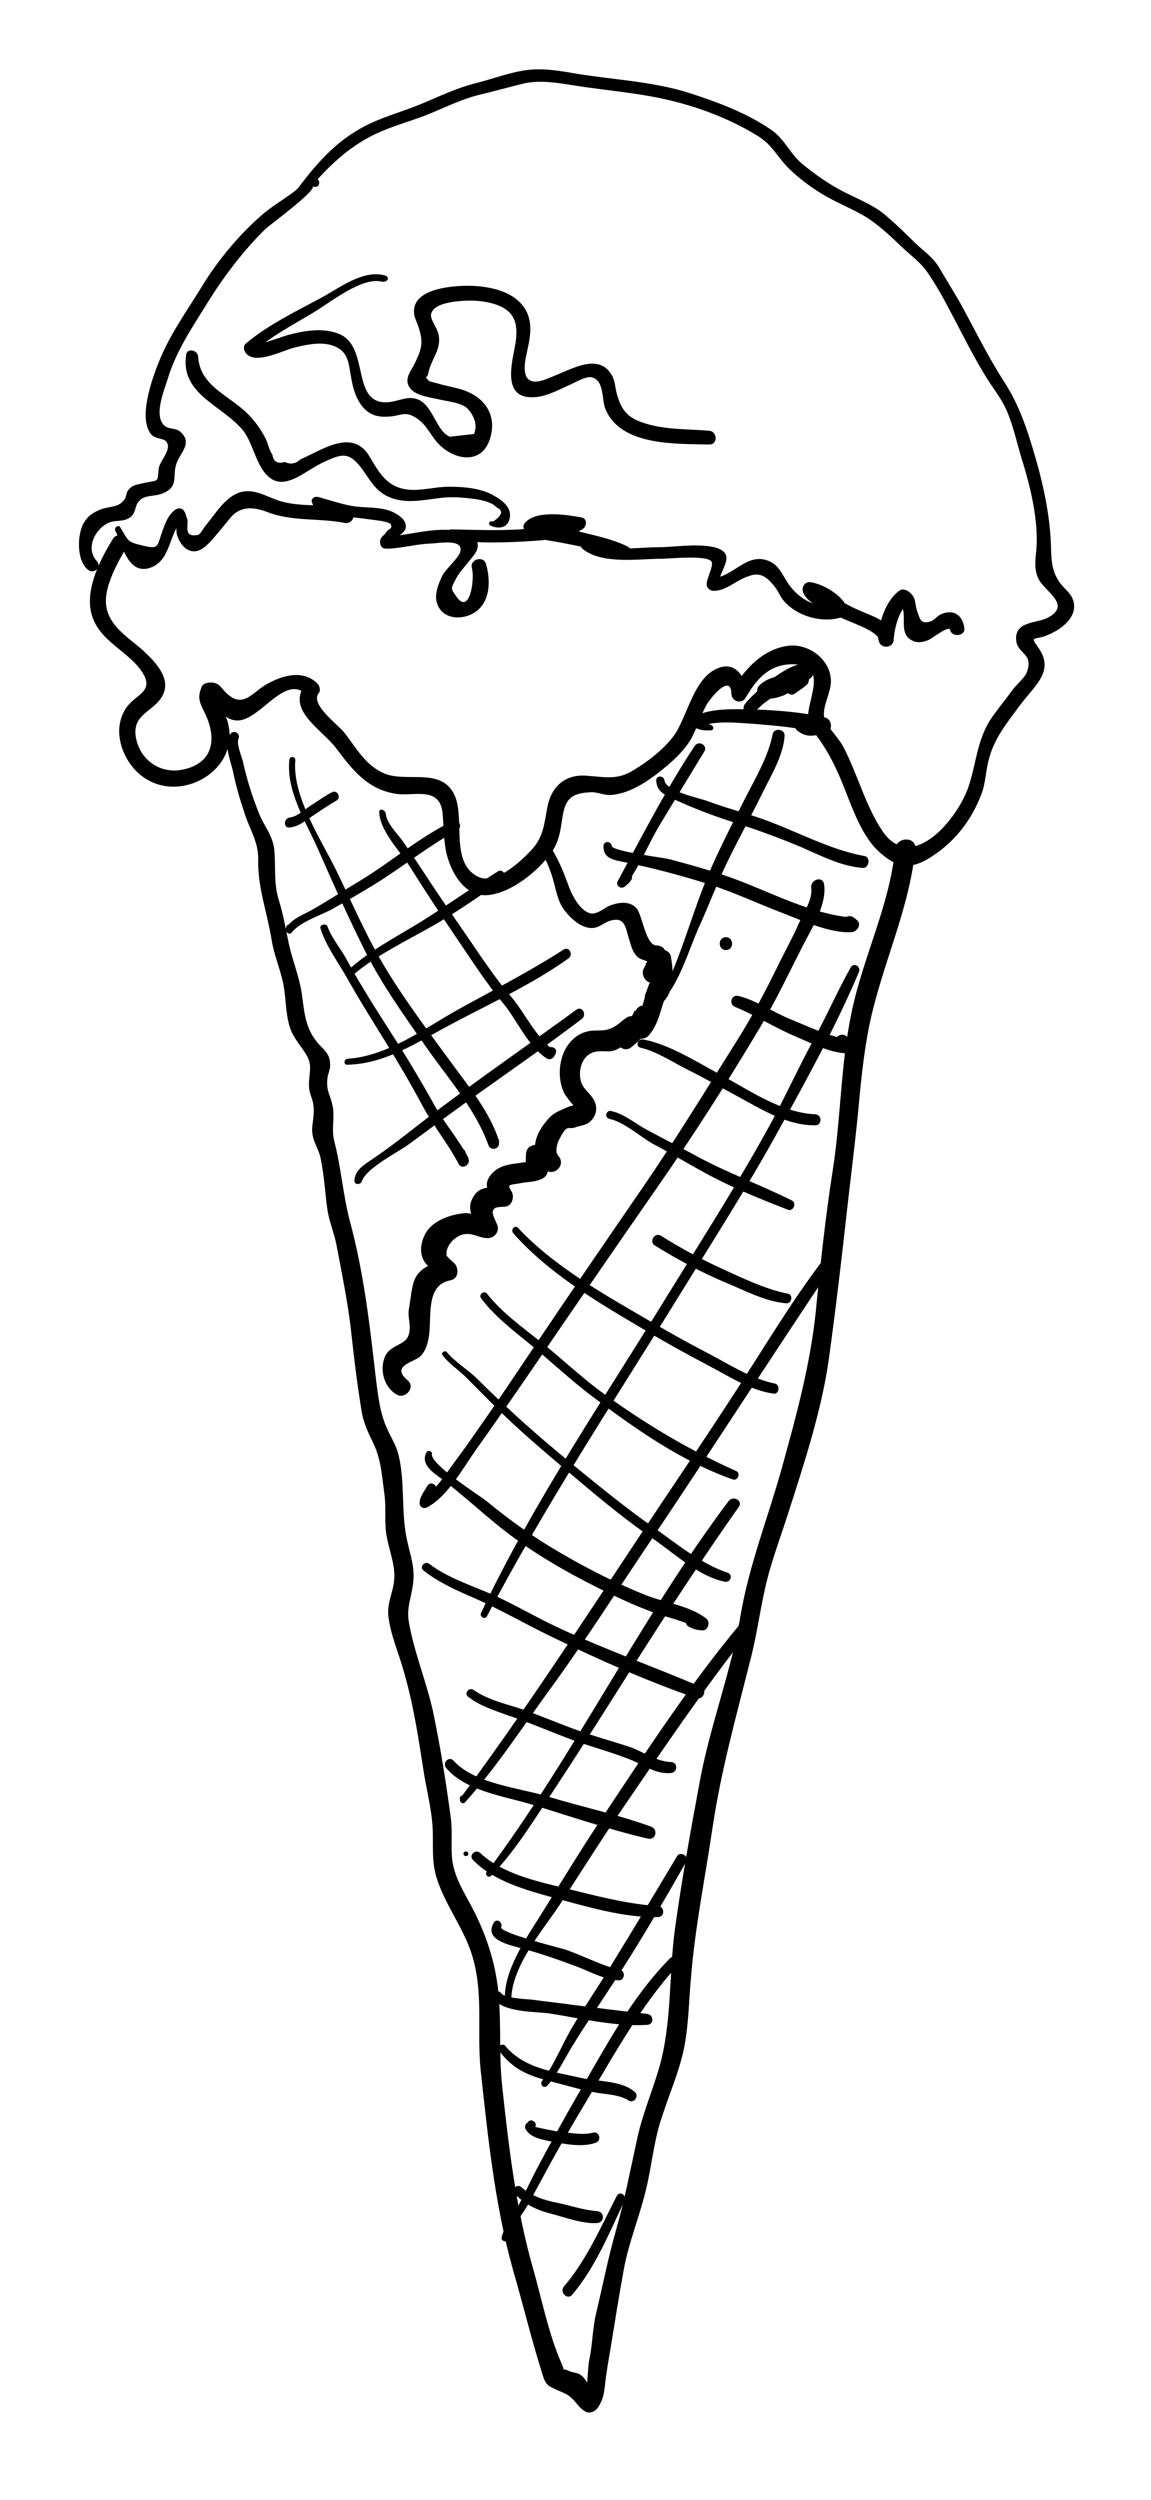 <?xml version="1.0" encoding="utf-8"?>
<!-- Generator: Adobe Illustrator 22.0.1, SVG Export Plug-In . SVG Version: 6.00 Build 0)  -->
<svg version="1.1" id="Layer_1" xmlns="http://www.w3.org/2000/svg" xmlns:xlink="http://www.w3.org/1999/xlink" x="0px" y="0px"
	 viewBox="0 0 251 545" style="enable-background:new 0 0 251 545;" xml:space="preserve">
<g>
	<g>
		<g>
			<path d="M69.5,40.3c0-0.1,0-0.2,0.1-0.3c0.1-0.5-0.2-1.1-0.8-1c-2.2,0.2-3.3,1.8-5.1,3.1c-2.2,1.6-4.4,2.9-6.4,4.6
				c-4.9,4.2-9.6,9.8-13,15.3c-3.4,5.6-7.3,10.9-9.7,17c-1.4,3.5-4.5,12-1.7,15.6c0.8,1.1,2.7,0.9,3.3,1.6c1.5,1.7-1.4,4.2-1.6,6
				c-0.3,3.2,0.2,2.3-3.7,3.2c-1.2,0.3-2,0.3-2.9,1.4c-0.5,0.6-0.4,1.4-0.8,2c-1.3,1.9-3.1,1.5-5.1,2.2c-1.8,0.7-2.9,1.4-3.9,3.1
				c-1.4,2.6-1.5,8.2,1,10.1c1.3,1.1,3.1-0.6,1.9-1.9c-2.8-3.1,0.2-7.9,3.4-8.6c1.5-0.3,2.8,0,4.1-1.1c1-0.9,0.8-2.1,1.5-3.1
				c1.3-1.8,3.4-1.1,5.5-2c3.7-1.6,1.7-4,3.1-7c1-2.2,3.2-4.1,0.6-6.4c-0.9-0.8-2.4-0.5-3.3-1.2c-2.7-2.1-0.1-8,0.6-10.4
				c1.9-6.2,5.5-11.4,8.9-16.9C49,60,53.2,54.5,57.9,49.9c0.7-0.7,11.1-8.3,10.3-9.3C68.7,40.9,69.4,40.7,69.5,40.3L69.5,40.3z"/>
		</g>
	</g>
	<g>
		<g>
			<path d="M66.7,40.6c-0.2,0-0.5,0-0.7,0c0.2,0.5,0.4,1,0.6,1.5c4.5-5.3,9-9.9,15.3-12.9c3.4-1.6,7-2.6,10.5-3.9
				c3.9-1.5,7.5-3.4,11.6-4.5c3.3-0.8,6.6-1.7,9.8-2.5c3.9-1,7.9-0.2,11.9,0.4c7,1.1,14.1,1.6,20.9,3.3c6.5,1.6,13.2,4.2,18.9,7.8
				c3,1.9,4.2,4.7,6.7,7.1c2.1,2,4.6,3.9,7.1,5.4c3.1,1.9,6.6,3.2,9.7,5.1c2.5,1.6,4.9,3.8,7.1,5.9c1.9,1.9,4.6,3.8,6.1,6
				c1.8,2.6,3.5,5.6,5,8.5c2.6,4.9,5,9.8,7.9,14.5c1.3,2.1,2.9,4.1,4,6.3c1.7,3.4,2.6,7.8,3.7,11.4c2,6.4,3.9,14.2,3.1,20.8
				c-0.2,2-0.3,4,0.8,5.8c1.7,2.7,6.9,5.4,1.7,8.1c-2.4,1.2-7.2,0.7-6.8,4.9c0.3,3.1,3.9,2.7,2.3,7c-0.5,1.2-2.3,2.7-3.1,3.8
				c-1.3,1.8-2.7,3.5-4,5.3c-3.7,4.9-3.7,9.9-5.5,15.5c-2.2,7-12.4,19.6-18.9,9.9c-3.7-5.5-5.4-12.4-8.5-18.3c-1-1.9-3-3.8-3.9-5.6
				c-1.2-2.5,1.2-5.8,1.2-8.7c0-4.7-4.9-8.4-9.5-7.7c-5.5,0.8-9.4,5.2-12,9.6c1,0.3,2.1,0.6,3.1,0.8c-0.1-3.2-2.1-6.9-5.8-5.7
				c-5.9,1.9-7,11-10.3,15.2c-2.2,2.8-5.4,5.3-8.4,7.1c-3.6,2.3-6.2,1.6-10.3,1.3c-4.6-0.4-7.7,2.2-8.6,6.7c-0.8,4-0.8,6.7-3.8,9.8
				c-2.2,2.3-7.6,7.4-11.4,5.5c-6.4-3.3-2.4-13.3-5.4-18.4c-3.1-5.3-10.3-2.1-15-4.1c-4.2-1.8-6.1-5.6-8.8-9
				c-1.5-1.8-7.4-6.1-5.5-8.5c0.5-0.6,0.2-1.6-0.3-2.1c-3.2-3.2-7.9-1.7-11.3,0.3c-3,1.8-4.9,5.1-8.4,1.9c-1.5-1.4-1.7-2.6-4-2.4
				c-0.6,0.1-1.3,0.3-1.5,0.9c-1,2.3-0.5,3.4,0.6,5.6c2.7,5.4,2.2,11.1-4.9,12.5c-4.8,0.9-9-2.1-10-6.7c-1.1-5.2,3.2-5.7,5.4-8.9
				c2.7-3.9-1.1-7.8-3.9-10.4c-3.2-2.9-7.8-5.4-8.1-10.4c-0.2-3.9,2.6-8.9,4.5-12.1c1.2-1.9-1.9-3.7-3-1.8
				c-2.7,4.4-5.8,10.4-4.8,15.7c1.3,6.2,7.2,8.1,10.7,12.6c3.7,4.9-0.7,5.3-2.9,8.4c-1,1.4-1.5,3-1.6,4.7c-0.2,4.3,2.4,9,6.2,11.1
				c8.1,4.7,19.8-2.4,17.6-12c-0.2-1.1-0.7-2.2-1.3-3.2c-1.2-1.9-3.6-3.8-1-0.5c1,1.3,1.9,2.4,3.6,2.7c5.2,1,10.8-10.4,15.7-5.6
				c-0.1-0.7-0.2-1.4-0.3-2.1c-4.1,5.5,3.8,9.8,6.8,13.8c3.6,4.8,7,9.2,13.5,10c3.8,0.4,9.1-1.6,9.7,4.1c0.3,3.1,0.2,5.9,0.9,9
				c1.1,4.3,4.1,9.5,9.2,8.9c5.1-0.6,10.7-5.2,13.6-9.2c1.6-2.2,2-4.6,2.4-7.4c0.6-4.1,1.7-5.6,6.2-5.8c1.5-0.1,2.9,0.7,4.4,0.6
				c4.6-0.3,9.1-3.7,12.4-6.5c2.1-1.8,4.3-4,5.5-6.5c1.1-2.2,1.8-4.6,3-6.7c0.8-1.4,5.3-7,5.4-2.3c0.1,1.6,2.2,2.3,3.1,0.8
				c2.4-4.1,5.1-7.2,10-7.3c7.9-0.1,3.9,6.7,3.6,11.2c-0.1,1.8,0.2,2.2,1.2,3.5c2.6,3.3,4.3,6.5,6,10.5c2.1,5,4.1,11.7,8.1,15.5
				c4.4,4.1,7.6,4.1,12.3,0.8c4.6-3.1,8.1-7.7,10.1-12.9c1.1-2.6,1-5.4,1.8-8.1c1.2-4.5,3.9-7.7,6.6-11.4c3.3-4.5,7.9-7.6,4-12.9
				c-1.8-2.5-0.6-1.4,2-2.5c2.2-0.9,4.8-2.5,5.7-4.9c0.4-1.3,0.3-2.3-0.3-3.5c-0.6-1.1-1.8-2-2.6-3.1c-1.6-2.3-1.8-4.3-1.9-7.3
				c-0.1-6.5-1.5-13.3-3.3-19.6c-1.8-6.2-3.5-11.6-7-17c-3.6-5.6-6.5-11.6-9.7-17.4c-1.4-2.4-2.9-4.8-4.3-7.2
				c-1.4-2.4-3.4-3.7-5.4-5.6c-2.2-2.2-4.5-4.4-6.9-6.4c-2.7-2.1-6-3.3-9-4.9c-3.1-1.6-6-3.7-8.7-5.9c-2.5-2.1-3.7-5.1-6.3-7.1
				c-5.3-3.8-12-6.3-18.2-8.3c-8.1-2.6-16.8-2.9-25.1-4.3c-3.4-0.6-7.1-1.2-10.6-0.7c-3.6,0.5-7.3,1.9-10.8,2.8
				c-4.5,1.1-8.2,3-12.4,4.7c-3.4,1.4-7,2.4-10.3,3.9C74.1,29.9,69.6,34.9,65,41c-0.4,0.5,0.1,1.4,0.7,1.3c0.2,0,0.5,0,0.7-0.1
				C67.8,42.2,67.8,40.5,66.7,40.6L66.7,40.6z"/>
		</g>
	</g>
	<g>
		<g>
			<path d="M25.2,115.8c1.4,2.8,2.6,9.2,7.1,8.1c5.2-1.3,4.4-8.1,7.8-10.9c-0.6,0-1.2,0-1.9,0c0.3,0.4,0.2,3.1,0.4,3.6
				c0.3,1,0.9,2.1,1.7,2.8c2.4,1.9,4.4,0,6-1.8c1.4-1.6,2.7-3.2,4-4.8c2.2-2.6,5.2-2.3,8.2-1.1c5.3,2,11.2,1.2,16.7,2.3
				c1.9,0.3,2.7-2.3,0.8-2.9c-4.7-1.4-9.6-0.5-14.3-1.7c-3.2-0.8-6.2-3.2-9.6-2c-3.1,1.1-5.2,4.7-7.2,7.1c-0.4,0.4-1.2,2-1.7,2.1
				c-3.5,0.7-1.9-2.4-2.4-3.6c-0.4-0.8-0.2-1-0.8-1.8c-0.5-0.6-1.4-0.4-1.9,0c-1.6,1.3-2.1,3-2.8,4.9c-1.1,3.1-0.6,3.7-4.3,2.8
				c-3.4-0.8-2.9-1-4.7-3.8C26,114.2,24.7,114.9,25.2,115.8L25.2,115.8z"/>
		</g>
	</g>
	<g>
		<g>
			<path d="M70.1,110c-0.1-0.3-0.2-0.5-0.2-0.8c-0.3,0.4-0.6,0.7-0.9,1.1c1.5,0.1,3,1.4,4.5,1.8c2.5,0.7,5.1,0.8,7.7,1.2
				c0.8,0.1,3.7,0.4,4,1c0.5,1-0.5,1-0.9,1.6c-0.5,0.9-1.2,0.9-1.4,2c-0.1,0.9,0.3,1.7,1.3,1.7c3.2,0,6.4-1,9.6-1.1
				c2.1-0.1,7.2-1.1,6.6,1.7c-0.3,1.4-3.3,3.9-4,5.4s-1.4,3.2-1.3,4.9c0.4,3.6,3.8,4.8,7,3.7c4.7-1.7,5.1-7,3.9-11.2
				c-0.5-2-3.6-1.1-3.1,0.8c0.7,2.5-0.5,10.5-3.4,6.2c-1.2-1.7-1.2-1.6-0.3-3.4c0.8-1.7,2.1-3,3.2-4.4c1.3-1.6,2.6-3,1.2-4.9
				c-1.2-1.6-4.1-1.7-5.9-1.8c-4.6-0.2-9,1.3-13.5,1.4c0.4,0.4,0.9,0.9,1.3,1.3c0.1-1.2,2.8-1.5,3-3.3c0.1-1.4-1.2-2.4-2.3-3
				c-2.2-1.3-5.2-1.2-7.7-1.4c-2.8-0.2-4.9-1-7.5-1.7c-0.9-0.2-1.2-0.5-2.1-0.5c-0.5,0-1.1,0.6-0.9,1.1c0.1,0.3,0.2,0.5,0.3,0.8
				C68.9,111.4,70.4,111.1,70.1,110L70.1,110z"/>
		</g>
	</g>
	<g>
		<g>
			<path d="M136.8,119.1c-3.3-1.6-6.8-2.3-10.4-3.2c-2.8-0.7-7.4-0.6-9.8-2.4c0.2,0.7,0.4,1.4,0.6,2.1c0.8-1.1,8.2-0.3,9.3-0.2
				c-0.3-0.8-0.7-1.6-1-2.4c-1,0.8-3.3,1-4.5,1.3c-2.5,0.6-4.9,0.9-7.6,1.1c-5,0.3-9.9,0.1-14.9,0c-1.5,0-1.4,2.1,0,2.3
				c6,0.8,12,0.6,18,0.2c3.1-0.2,8-0.8,10.6-2.6c0.9-0.6,1-2.3-0.3-2.5c-3.2-0.6-10.1-1.7-12.4,1.3c-0.6,0.7,0,1.7,0.6,2.1
				c1.9,1.5,5.1,1.6,7.4,2.1c4.2,0.8,8.8,1.7,12.7,3.5C137,122.8,138.6,120.1,136.8,119.1L136.8,119.1z"/>
		</g>
	</g>
	<g>
		<g>
			<path d="M128.1,117.4c-0.3,0.2-0.5,0.3-0.8,0.5c-0.6,0.4-0.9,1.3-0.2,1.8c4.3,3.4,12.2,2.1,17.2,2.1c1.7,0,10.2-0.9,10.9,0.7
				c0.4,1-1.1,3.5-1.1,4.9c0,0.7,0.6,1.3,1.4,1.4c2.4,0,4-1.4,6.1-2.5c3.4-1.7,5-1.5,7.5,1.8c0.6,0.8,1,1.8,1.6,2.6
				c2.8,3.6,8.7,5.3,13,3.8c0.8-0.3,1.4-1.1,1.1-1.9c-1-2.8-5.4-5.4-8.2-5.7c-1.3-0.1-1.9,1.4-1.4,2.4c1.3,2.7,5.4,3.8,7.9,5.2
				c1.6,0.9,8.4,3,8.5,4.9c0.1,2.1,3.2,2.1,3.3,0c0.1-2.2,1.1-6.4,3.1-7.8c-0.7-0.1-1.3-0.2-2-0.3c2.5,2-0.7,7,3.3,8.5
				c1.1,0.4,2.2,0.1,3.2-0.3c0.6-0.2,4.5-3.3,4.7-2.2c0.3,1.7,3.4,1.4,3.1-0.4c-0.4-2.8-2.3-4.2-5.1-3c-0.9,0.4-1.5,1.4-2.4,1.6
				c-2,0.6-2.2-0.6-2.8-2.3c-0.6-1.8-0.1-2.9-1.8-4.2c-0.5-0.4-1.4-0.7-2-0.3c-3.1,2.2-4.6,7.1-4.7,10.7c1.1,0,2.2,0,3.3,0
				c-0.1-2.8-2.2-4.1-4.7-5.2c-1.9-0.8-3.7-1.5-5.5-2.5c-1.6-0.9-6-2.4-6.8-4c-0.5,0.8-0.9,1.6-1.4,2.4c1.1,0.1,4.9,2.4,5.2,3.3
				c0.4-0.6,0.7-1.3,1.1-1.9c-4.6,1.7-9-1.2-11.2-4.9c-1-1.6-1.7-3.2-3.4-4.1c-5.1-2.6-8.2,3.5-12.8,3.5c0.5,0.5,0.9,0.9,1.4,1.4
				c0-3.1,4.4-6.7-0.9-8.1c-3.8-0.9-8.8,0-12.6,0c-4.3,0-11.2,1.2-14.8-1.4c0.1,0.6,0.2,1.2,0.2,1.8c0.2-0.2,0.5-0.4,0.7-0.6
				C130.4,118.4,129.1,116.7,128.1,117.4L128.1,117.4z"/>
		</g>
	</g>
	<g>
		<g>
			<path d="M107,114.6c1.8,0.8,3.9,0.5,4.2-1.9c0.3-2.2-1.8-3.7-3.4-4.6c-2.8-1.7-6.7-2-9.9-2c-2.6,0-5.2,0.7-7.8,0.7
				c-5.3-0.1-7.1-3.2-9.4-7.1c-3.7-6.5-10.3-1.7-15.3,0.5c-0.9,0.9-2.1,1.1-3.3,0.5c-1.6,0.5-2.5-0.1-2.7-1.6
				c-0.7-0.9-0.9-2.3-1.4-3.3c-1-2.1-2.4-4-4-5.6c-4.1-4.1-10.4-6-10.8-12.5c-0.1-1.4-2.4-1.9-2.6-0.4c-1.3,8.6,7.6,10.9,12.3,16.4
				c2.4,2.9,3,8.6,6.3,10.7c2.3,1.5,5.1,0,7.1-1.2c1.6-1,3.2-2,5-2.8c3.2-1.4,4.8-1.9,7.4,1.5c2,2.6,3.1,5.3,6.5,6.6
				c3.6,1.4,7.5,0.4,11.3,0c1.9-0.2,3.7-0.1,5.6,0.1c1.7,0.2,3.4,0.4,4.9,1.1c0.5,0.2,0.9,0.5,1.3,0.9c1.5,0.7,1.3,1.7-0.8,3.1
				C106.6,113.4,106.4,114.3,107,114.6L107,114.6z"/>
		</g>
	</g>
	<g>
		<g>
			<path d="M84.1,60.1C79.3,58.6,74,62.8,69.9,65c-5.4,2.9-11.6,5.9-16.3,9.9c-0.5,0.4-0.5,1.2-0.2,1.7c1.7,3.3,8.2-0.2,10.7-0.8
				c2.4-0.6,5.5-1.3,8-0.6c3.7,1,3.9,3.6,4.4,6.7c0.4,2.4,1,4.9,2.6,6.8s3.5,2.3,5.9,2.1c2.5-0.2,3.3-1.2,5.6,0.2
				c2.3,1.4,3,3.4,4.7,5.4c3.4,3.9,9.8,5.2,11.6-0.9c1.6-5.4-1.6-9.3-6.6-10.7c-1.5-0.4-3-0.7-4.5-1.1c0.2,0-2.1-0.5-2.3-0.7
				c-1.1-1.2-0.4-0.3-0.1-1.6c0.6-3.3,3-5.1,2.2-8.7c-0.3-1.2-1.8-3.1-1.6-4.2c0.5-2.4,5.1-2.8,6.8-2.9c2.3-0.2,4.9,0,7.1,0.7
				c4.3,1.4,5.2,4.1,4.5,8.6c-0.7,4.1-3,11.8,3.7,11.7c2.7,0,5.5-1.5,7.9-2.6c1.3-0.5,3.9-2.2,5.2-1.7c2.6,0.8,2,4.8,2.8,6.8
				c3.3,8.2,15.5,7.6,22.6,7.8c2,0.1,1.9-2.9,0-3c-4.6-0.4-9.5-0.2-13.9-1.6c-3.9-1.2-5.3-2.9-6.3-6.9c-0.3-1.3-0.3-2.6-1.1-3.8
				c-2.6-4.3-7.8-1.6-11.4-0.1c-1.2,0.5-2.3,1-3.5,1.4c-3.6,1.1-4.4-1.1-3.8-4.6c0.6-3.3,1.8-6.7,0.4-10c-2.2-5-8.8-6.1-13.7-6
				c-3.7,0.1-11.5,0.9-11,6c0.1,1.1,0.7,2.1,1,3.1c1.1,3.3,0.6,4.8-0.8,7.7c-0.9,1.9-2.6,3.6-1,5.6c1.2,1.6,4.7,2,6.4,2.4
				s4.1,0.6,5.6,1.6c1,0.7,1.8,2.1,2.1,3.3c0.2,0.9,0.1,1.7-0.2,2.6c-1.8,0.2-3.6,0.4-5.3,0.6c-2.8-1.1-3.6-6.3-6.5-7.9
				c-2.6-1.4-4.7,0.4-7.5,0.4c-7.6,0-3.4-12.5-10.4-15c-3.4-1.3-7.4-0.6-10.8,0.3c-0.9,0.2-7.3,2.6-7.5,2.1
				c-0.1,0.6-0.1,1.1-0.2,1.7c3.7-3.4,8.9-6.1,13.2-8.7c3.7-2.2,10.5-7.8,14.9-6.7C84.6,61.6,85,60.4,84.1,60.1L84.1,60.1z"/>
		</g>
	</g>
	<g>
		<g>
			<path d="M119,183.4c-0.2,0-0.4,0.1-0.5,0.1c-0.7,0.1-1,1-0.7,1.6c1.4,2.5,2.4,4.9,3.1,7.7c0.5,1.9,0.9,3.9,2.1,5.5
				c1.4,1.9,3.8,4.1,6.2,4c1.6-0.1,2.5-1.2,3.9-1.6c3.4-1,3.3,1.8,4.2,4.4c0.4,1.4,0.8,2.8,2,3.7c1,0.7,2.8,0.6,2.7,2.1
				c0.5-0.6,1-1.3,1.5-1.9c-1.1,0.5-1.7,0.3-2.7,1c0.9,0.9,1.9,1.9,2.8,2.8c0.1-0.2,0.8-2.1,1-2.1c-0.8-0.5-1.7-1-2.5-1.4
				c0.4,1.9,0.7,4.8-1,6.3c1.2,0.7,2.3,1.3,3.5,2c0.2-0.4,0.4-0.9,0.7-1.3c-1.2-0.7-2.4-1.4-3.6-2.1c-1.2,2.6-1.4,6.2-3.4,8.3
				c1.2,0.3,2.3,0.6,3.5,0.9c0.1-0.5,0.3-1,0.4-1.5c-1.3-0.5-2.6-1.1-3.8-1.6c-0.6,1.5-1.8,3.1-3.1,4.1c1,0.8,2.1,1.6,3.1,2.4
				c0.4-0.7,0.8-1.4,1.2-2.1c1.1-1.8-1.1-4-2.9-2.9c-1.1,0.7-2,1.7-3.1,2.2c-2.1,1.1-3.6,0.3-5.7,0.9c-1.6,0.4-2.8,1.3-3.9,2.7
				c-2.2,2.9-2.6,7.7-0.8,11c-0.2-0.3,1.7,2.4,1.7,2.1c0.1,0.9,0.7-0.1-1,0.6c-1.8,0.8-3.2,1.2-4.5,2.8c-2.9,3.3-4,7.1-0.8,10.5
				c1-1,2-2,3-3c-1.3-1.1-2.4-1.8-4.2-2c-1.4-0.2-2.7,0.5-2.7,2.1c-0.1,1.8,0,2,0.4,3.7c0.5-0.9,1-1.8,1.5-2.6
				c-3.1,1.2-6.8,0.3-9.3,3c-2.1,2.3-0.9,3.8,0.4,6c0.4-1.1,0.9-2.1,1.3-3.2c-2.5,0.4-4.5-0.1-5.9,2.5c-1.5,2.8,0.3,4.4,1,7
				c0.7-0.9,1.4-1.8,2.1-2.7c-1.8,0-3.3-1.2-5.3-0.9c-2.6,0.3-5.9,1.4-7.6,3.6c-1.2,1.6-1.9,4-1.2,6s2.6,2.7,3.9,4.3
				c0.3-1.2,0.6-2.4,1-3.6c-2.9,0.6-5.8,1.6-6.8,4.7c-0.5,1.7-0.7,3.9-1,5.7c-0.4,1.9,0.5,3.6,0,5.5c-0.6,2.8-4.3,2.2-5.4,5.4
				c-1,2.9,0.1,6.4,2.7,7.9c1.9,1.1,4.2-1.6,2.4-3.1c-3.7-3.1,1.1-3.9,2.6-5.1c1.4-1.2,1.9-3.3,2.1-5c0.5-4.1-0.7-10.7,4.6-11.7
				c1.8-0.3,1.9-2.5,1-3.6c-0.1-0.1-1.8-1.6-1.8-1.8c-0.4-2.3,2.3-4.7,4.3-4.7c1.7-0.1,2.9,0.9,4.7,0.9c1.4,0,2.5-1.4,2.1-2.7
				c-0.3-0.9-1.3-2.5-1-3.3c0.4-1,1.6-0.7,2.8-0.9c1.4-0.2,1.9-2.1,1.3-3.2c-1.1-1.8-0.6-1.4,2-1.9c1.6-0.3,2.8-0.2,4.3-0.8
				c1.1-0.4,1.8-1.4,1.5-2.6c-0.1-0.9-0.2-1.7-0.3-2.6c-0.9,0.7-1.8,1.4-2.7,2.1c0.8,0.3,1.5,0.6,2.3,0.9c2.1,1.8,4.9-1,3-3
				c-0.8-0.9-0.1-3,0.4-3.8c1.7-3.3,1.8-1.7,3.5-2.4c0.9-0.3,1.9-0.4,2.7-0.9c1.8-1.3,2.2-3.4,1.1-5.2c-0.9-1.5-2.4-2.3-2.8-4.2
				c-0.5-2.5,0.5-5.5,3.1-6.1c1.5-0.4,3,0.2,4.5-0.4c1.7-0.7,3.1-2.1,4.7-3.1c-1-1-1.9-1.9-2.9-2.9c-0.6,1.1-1.2,1.9-1.6,3.1
				c-0.5,1.6,1.6,3.5,3.1,2.4c2.3-1.7,4-3.9,5-6.6c0.9-2.2-2.8-3.7-3.8-1.6c-0.8,1.7-1.1,2.9-0.8,4.7c0.2,1.6,2.5,2,3.5,0.9
				c2.4-2.7,2.6-6,4-9.2c1.1-2.4-2.1-4.4-3.6-2.1c-0.5,0.9-0.7,1.3-1.1,2.3c-0.7,2.1,2,3.3,3.5,2c3-2.6,2.7-6.7,2.1-10.3
				c-0.2-1.1-1.5-1.7-2.5-1.4c-2,0.5-2.5,2.3-3.4,4c-0.9,1.6,1,4.1,2.8,2.8c0.6-0.4,1.6-0.5,2.2-0.8c0.6-0.3,1-1.1,1-1.7
				c0-1.7-0.7-2.7-1.4-4.3c-0.3-0.6-1.1-1-1.7-1c-2.5,0.2-3.2-6.7-4.5-8.1c-1.5-1.7-3.9-1.3-5.8-0.6c-1.2,0.5-2.8,2-4.2,1.7
				c-2.1-0.4-3.8-3.5-4.5-5.2c-1.3-3.5-2.3-6.2-4.3-9.4c-0.2,0.5-0.4,1.1-0.7,1.6c0.2,0,0.3-0.1,0.5-0.1
				C121,185.2,120.4,183.2,119,183.4L119,183.4z"/>
		</g>
	</g>
	<g>
		<g>
			<path d="M50.3,159.9c-1.6,2.2-0.1,5.7,0.5,8.2c0.6,3.1,1.6,6.4,2.6,9.4c1.1,3.4,3,6.1,2.9,9.9c-0.1,6.2,1.9,11.2,2.9,17.3
				c0.5,3.3,1.8,6.2,2.5,9.4s0.5,6.6,1.5,9.8c0.8,2.5,2.5,4.1,3.7,6.2c1.4,2.4,0.3,4.2,0.5,7c0.1,1.3,0.7,2.3,0.9,3.5
				c0.3,1.9,0,3.1-0.2,5c-0.3,3,1.4,4.4,1.9,7.3c0.7,3.5,0.9,7.3,1.4,10.8c0.4,2.7,1.5,5.1,2,7.8c1.2,6.4,2.5,12.6,3.2,19
				c0.6,5.6,1.3,11.2,2.2,16.8c0.4,2.8,1.5,5,2.7,7.5c1.6,3.4,1.8,7,2.3,10.7c0.5,3.3-0.1,6.6,0.6,9.8c0.7,3.6,2.1,6.5,1.4,10.3
				c-0.5,2.4-1.4,4.3-1.1,6.8c0.5,4.1,2.3,8.1,3.4,12.1c2,6.9,3.1,14,4.2,21.1c0.6,4.1,1.7,8.1,2,12.2c0.3,3.9-0.3,7.7,0.9,11.5
				c1.9,6.2,6.3,11.4,8,17.8c2.2,8,0.8,15.9,1.6,24c1.6,14.7,3.1,29.6,7.1,43.8c2.2,7.6,4.1,15.5,6.5,23c0.6,2,1.3,2.3,3.1,3.1
				c1.5,0.7,2.3,0.8,3.7,2.3c0.9,1,1.1,1.5,2.3,2.3c1,0.7,2.3,0.1,2.9-0.8c1-1.5,1.3-2.8,1.5-4.6c0.3-2.9,0.8-5.7,1.3-8.6
				c0.9-5.6,1.8-11.2,2.8-16.7c1-5.7,3.3-11.3,4.7-16.9c1.4-5.4,1.8-11.1,3.6-16.4c1.6-5,3.7-9.7,4.8-14.8
				c1.1-5.2,1.1-10.6,1.6-15.9c0.9-11,3.1-21.7,4.7-32.6c1.9-12.7,5.3-24.7,8.4-37.1c1.4-5.6,2.1-11.3,3.5-16.9
				c1.3-5,3.1-9.8,4.7-14.8c3.4-10.6,7.1-21.9,8.7-32.9c1.5-10.9,2.8-21.8,4-32.7c0.8-7.1,1.7-14.1,2.4-21.2
				c0.6-6.5,1.2-13,2.5-19.3c2.7-13,8.7-25.1,10-38.3c0.3-2.8-4.1-2.8-4.4,0c-1.2,12.3-7,23.5-9.5,35.6c-2.4,11.4-2.3,22.9-4.1,34.4
				c-1.6,10.2-2.7,20.5-3.7,30.8c-1.2,11.6-4.3,22.9-7.4,34.1c-3,10.8-7.1,21-9,32.1c-2,12.1-6.5,23.6-8.8,35.7
				c-2,10.8-4,21.7-5.5,32.6c-1.4,10.2-0.6,20.5-3.5,30.5c-1.6,5.4-3.8,10.5-4.9,16c-1.4,6.4-2.6,12.7-4.4,19
				c-1.8,6.3-3,12.5-4.5,18.8c-0.7,3.2-0.7,6.5-1.4,9.7c-0.5,2.6-0.1,6.5-1.6,8.6c1-0.3,2-0.5,2.9-0.8c-1.5-1.1-1.5-3.4-3.2-4.5
				c-0.7-0.5-1.7-0.5-2.4-0.8c-2.4-1.2-0.6,1-1.7-1.6c-2.9-6.5-4.4-14.4-6.4-21.3c-3.6-12.8-5.2-26.2-6.6-39.4
				c-0.7-6.4-0.2-12.6-0.7-19c-0.5-6.9-2.5-13.3-5.7-19.5c-1.8-3.5-4-6.7-4.5-10.8c-0.3-3,0.1-6.1-0.3-9.1c-1-7.4-2.2-15-3.7-22.3
				c-1.4-6.9-4.4-13.8-5.5-20.7c-0.4-3,0.7-5.3,1-8.2c0.4-3.4-0.6-5.9-1.3-9.1c-1.4-6.1-0.4-12.6-1.9-18.8c-0.5-2-1.6-3.7-2.4-5.5
				c-1.7-3.5-2.1-7.8-2.6-11.7c-1.3-11.4-2.6-22.6-5.6-33.7c-1.5-5.7-1.9-11.7-3.4-17.4c-0.7-2.8,0.2-5.2-0.4-7.9
				c-0.5-2.3-1.4-3.1-1.1-5.8c0.1-1,0.6-1.9,0.6-2.9c0-2.3-1-3-2.4-4.5c-3.1-3.4-3.2-7-3.8-11.2c-0.6-3.8-2-7.1-2.8-10.7
				c-0.7-3.3-1.2-6.4-2.2-9.6c-1.2-3.9-0.6-7.2-1-11.1c-0.4-3.2-2.3-5.1-3.4-8c-1.4-3.5-2.6-7.3-3.4-11c-0.2-0.9-1.5-4-1-5
				C52.5,159.8,51,159.1,50.3,159.9L50.3,159.9z"/>
		</g>
	</g>
	<g>
		<g>
			<path d="M154.9,158c-0.7-0.4-1.4-0.7-2.2-1.1c-0.4-0.6-1.3-0.8-1.9-0.2l0,0c-0.9,1,0.2,2.6,1.5,1.9c3.1-1.7,8.8-1,12.2-0.8
				c4.8,0.4,9.7,0.8,14.4,2c0-1.2,0-2.4,0-3.5c-1.2,0.3-2.3,0.4-3.5,0.2c-1.4-0.4-2.8,1.6-1.6,2.7c2.1,1.7,3.5,1.2,6.1,0.7
				c1.8-0.3,1.7-3.1,0-3.5c-5.7-1.3-11.9-1.7-17.8-1.8c-3.4,0-8.5-0.1-11.3,2.1c0.7,0.2,1.4,0.4,2,0.5c0,0,0,0,0-0.1
				c-0.6,0.4-1.2,0.9-1.7,1.3c1.3,0.7,2.3,0.9,3.8,0.8C155.8,159.3,155.7,158.1,154.9,158L154.9,158z"/>
		</g>
	</g>
	<g>
		<g>
			<path d="M165.2,152.4c-0.6,0.3-1.2,0.5-1.7,0.8c0.3,0.8,0.6,1.5,0.9,2.3c1.8-2.3,4.2-3.6,6.7-5.1c0.7-0.4,1.4-0.9,2.1-1.3
				c0.4-0.2,0.9-0.4,1.2-0.7c0.2-0.1,0.4-0.2,0.6-0.3c0.7-0.1,0.5-0.5-0.7-1c0.1-0.5,0.3-1.1,0.4-1.6c-1.2,1-3.4,1.4-4.9,1.8
				c-1.6,0.5-3,0.9-4.2,2.1c-0.9,0.9-0.5,2.6,0.7,2.8c1.5,0.3,2.9,0,4.3-0.5c1.2-0.4,3-2,4.2-1.9c-0.4-0.9-0.8-1.9-1.2-2.8
				c-0.7,0.8-1.5,1.5-2.1,2.4c-0.8,1.1,0.8,2.6,1.8,1.8c0.9-0.6,1.8-1.2,2.6-1.9c0.9-0.7,0.5-2.6-0.7-2.8c-3-0.4-5,3-8,2.4
				c0.2,0.9,0.5,1.9,0.7,2.8c1.2-1.2,3.4-1.5,5-2c1.5-0.5,2.9-0.9,4-2c0.4-0.4,0.6-1.1,0.4-1.6c-2-5.2-13.8,5.6-15,7.6
				c-0.6,1.1,0.7,2.6,1.8,1.8c0.9-0.6,1.6-1.4,2.3-2.3C167,152.6,165.9,151.8,165.2,152.4L165.2,152.4z"/>
		</g>
	</g>
	<g>
		<g>
			<path d="M106.2,352.3c12.6-24,27.6-46.7,41.8-69.7c7.4-12,15.1-24,21.9-36.4c6.2-11.2,12.4-22.5,17.4-34.3c0.5-1.2-1.1-2.2-1.8-1
				c-2.8,5-5.1,10.3-7.9,15.4c-3.2,5.9-6,12-9.2,18c-6.9,12.7-14.7,24.9-22.3,37.2c-14.1,23-29.6,45.6-41.2,70.1
				C104.5,352.4,105.8,353.2,106.2,352.3L106.2,352.3z"/>
		</g>
	</g>
	<g>
		<g>
			<path d="M93.2,323.9c-0.7,1.2-1.7,2.4-1.7,3.8c0,0.8,0.9,1.3,1.6,0.9c4.3-2.2,7.6-8.1,10.3-12c4.4-6.2,8.8-12.5,13.1-18.8
				c8.8-12.9,17.6-25.7,26.5-38.5c8.1-11.6,15.7-23.5,22.9-35.6c3.3-5.6,6.1-11.5,9-17.2c2-4,5.5-9.2,4.8-13.8c-0.3-1.8-3-1-2.8,0.8
				c0.4,2.6-1.8,5.7-2.8,8c-1.3,3-2.9,5.8-4.3,8.7c-2.8,5.7-5.6,11.1-9,16.5c-6.8,10.8-13.4,21.6-20.6,32.1
				c-7.9,11.5-15.8,23-23.6,34.6c-3.9,5.8-7.8,11.7-11.9,17.5c-1.8,2.6-3.6,5.2-5.5,7.7c-1.8,2.4-4.5,6.8-7.3,8.2
				c0.5,0.3,1.1,0.6,1.6,0.9c0-1,0.9-2,1.4-2.8C95.7,323.8,93.9,322.7,93.2,323.9L93.2,323.9z"/>
		</g>
	</g>
	<g>
		<g>
			<path d="M78.9,257.5c1.1-3,7.9-6.3,10.3-8.1c4.1-3,8.1-6,12.3-9c8.5-6.1,17.1-12,25.4-18.3c1.1-0.9,0.1-2.9-1.2-2
				c-10.3,7.5-20.7,14.7-30.8,22.3c-4.4,3.3-8.7,6.9-13.3,10c-1.8,1.3-4.1,2.4-4.3,4.8C77.1,258.3,78.6,258.4,78.9,257.5L78.9,257.5
				z"/>
		</g>
	</g>
	<g>
		<g>
			<path d="M75.8,232.1c8.2-0.2,15-4.8,22-8.5c8.7-4.7,18.1-8.9,26.2-14.7c1.1-0.8,0.1-2.7-1.1-1.9c-7.3,4.7-15.1,8.7-22.7,12.9
				c-7.6,4.2-15.5,10.3-24.4,10.9C74.9,230.9,74.9,232.2,75.8,232.1L75.8,232.1z"/>
		</g>
	</g>
	<g>
		<g>
			<path d="M76.9,212.6c5-4.3,11.9-7.6,17.7-10.9c5.3-3.1,10.1-6.4,15-9.9c1.1-0.8,0.1-2.6-1.1-1.8c-5.6,3.5-10.9,7.3-16.5,10.8
				c-5.3,3.3-11.6,6.5-16.2,10.8C75,212.1,76.1,213.2,76.9,212.6L76.9,212.6z"/>
		</g>
	</g>
	<g>
		<g>
			<path d="M62.4,202.1c0,0.1,0,0.2-0.1,0.4c-0.1,0.7,0.8,1.4,1.3,0.8c1.9-2.4,6.2-3.7,8.8-5.1c3.2-1.8,6.3-3.6,9.4-5.5
				c6.1-3.8,11.7-8.3,18-11.8c1.2-0.7,0.2-2.5-1.1-1.9c-7.3,3.5-13.4,8.9-20.2,13c-3.5,2.1-6.9,4.3-10.4,6.3c-2.1,1.2-4.4,1.9-5.7,4
				c0.5,0.1,1,0.3,1.5,0.4c0-0.1,0-0.3,0-0.4C64,201.4,62.6,201.2,62.4,202.1L62.4,202.1z"/>
		</g>
	</g>
	<g>
		<g>
			<path d="M63.1,180.4c1.9-0.2,3.1-1.2,4.7-2.3c1.8-1.2,3.7-2.5,5.6-3.6c1.1-0.7,0.1-2.4-1-1.8c-1.6,0.8-3,1.9-4.5,2.8
				c-1.4,0.9-3,2.5-4.7,2.7C61.8,178.4,61.8,180.5,63.1,180.4L63.1,180.4z"/>
		</g>
	</g>
	<g>
		<g>
			<path d="M63.1,165.6c-0.7,6.9,3.5,13.3,6.2,19.4c3.3,7.5,6.7,15.1,10.4,22.5c3.7,7.3,8.5,14,13.2,20.7
				c4.8,6.9,10.7,13.4,13.6,21.4c0.6,1.6,2.9,0.7,2.2-0.9c-0.1-0.3-0.3-0.6-0.4-1c-0.5-1.2-2.2-0.3-1.9,0.8c0.1,0.3,0.1,0.7,0.2,1
				c0.8-0.2,1.5-0.4,2.3-0.6c-2.1-6.6-6.6-11.9-10.6-17.4c-4.9-6.7-9.9-13.3-14.2-20.4c-4-6.6-7.1-13.8-10.5-20.8
				c-3.4-7.1-9.9-16.5-9.2-24.6C64.4,164.8,63.2,164.8,63.1,165.6L63.1,165.6z"/>
		</g>
	</g>
	<g>
		<g>
			<path d="M69.9,202.4c1.1,3.7,4,7.6,5.9,11c2.7,4.8,5.6,9.4,8.5,14.1c2.7,4.4,5.3,8.8,7.7,13.3c2.4,4.5,5.7,8.5,8,12.9
				c0.7,1.4,2.8,0.2,2.1-1.2c-0.2-0.5-0.5-1-0.7-1.6c-0.5-1.1-2.4-0.3-2,0.9c0.2,0.5,0.4,1.1,0.6,1.6c0.7-0.3,1.5-0.6,2.2-0.9
				c-2.1-4-5.1-7.4-7.3-11.3c-2.5-4.5-5.1-8.9-7.8-13.2c-2.6-4.1-5.3-8.2-7.8-12.4c-1.5-2.4-2.8-4.8-4.2-7.3c-1.2-2-2.9-4.1-3.7-6.4
				C71,201.2,69.6,201.6,69.9,202.4L69.9,202.4z"/>
		</g>
	</g>
	<g>
		<g>
			<path d="M82.7,177c0.1,4.1,4.5,8.5,6.6,11.8c3.4,5.4,6.8,10.6,10.4,15.9c3.3,4.8,6.3,9.6,10.1,14.1c2.9,3.5,5.4,9.4,9.4,11.9
				c0.7,0.5,1.5,0,1.8-0.7c0.1-0.1,0.1-0.3,0.2-0.4c0.5-1.3-1.4-1.8-2.1-0.9c-0.1,0.1-0.2,0.3-0.3,0.4c0.6-0.1,1.1-0.3,1.7-0.4
				c-3.5-2.4-6.2-8.1-9-11.4c-3.9-4.5-7-9.4-10.4-14.3c-2.9-4.2-5.8-8.4-8.6-12.7c-1.5-2.3-3-4.5-4.5-6.7c-1.3-1.9-3.7-4-3.9-6.4
				C83.7,176.3,82.6,176.3,82.7,177L82.7,177z"/>
		</g>
	</g>
	<g>
		<g>
			<path d="M101.6,404.6c0.7,0,0.7-1,0-1C100.9,403.6,100.9,404.6,101.6,404.6L101.6,404.6z"/>
		</g>
	</g>
	<g>
		<g>
			<path d="M100.3,391.9c0,0.1,0,0.2,0,0.3c-0.1,0.6,0.6,1.2,1.1,0.7c7.1-7.9,12.7-16.7,19-25.3c7.2-9.9,13.8-20.3,20.6-30.4
				c13.7-20.4,27-41.1,40.7-61.5c0.9-1.3-1.2-2.4-2.1-1.2c-7.1,9.3-13.1,19.5-19.5,29.3c-6.8,10.5-13.9,20.9-20.8,31.3
				c-12.7,19.2-25.3,38.5-39,57c0.4,0.1,0.9,0.2,1.3,0.3c0-0.1,0-0.2,0-0.3C101.7,391.3,100.4,391.1,100.3,391.9L100.3,391.9z"/>
		</g>
	</g>
	<g>
		<g>
			<path d="M106.1,408c0,0.1,0,0.2-0.1,0.3c-0.1,0.6,0.6,1.1,1.1,0.6c5-5.1,9-11.6,12.9-17.5c4.7-7.1,9.2-14.2,13.7-21.3
				c8.9-14.1,17.8-28,27.4-41.6c1-1.3-1.2-2.6-2.2-1.3c-19.4,25.8-33.5,55.2-52.8,81c0.4,0.1,0.8,0.2,1.2,0.3c0-0.1,0-0.2,0-0.3
				C107.3,407.5,106.3,407.3,106.1,408L106.1,408z"/>
		</g>
	</g>
	<g>
		<g>
			<path d="M111.5,435.7c0.2-7.2,6.7-14.7,10.5-20.4c4.3-6.6,8.5-13.3,12.9-19.8c9.2-13.5,18.3-27,28.4-39.8c1-1.3-0.7-3.1-1.8-1.8
				c-11,13.2-20.4,27.6-29.9,41.9c-4.8,7.2-9.3,14.6-13.9,22c-3.1,4.9-7.8,11.8-7.6,17.9C110,436.6,111.4,436.6,111.5,435.7
				L111.5,435.7z"/>
		</g>
	</g>
	<g>
		<g>
			<path d="M119.4,454.6c2.3-2.7,3.9-6.2,5.8-9.2c2.7-4.4,5.6-8.6,8.4-12.9c5.7-8.7,10.9-17.6,16-26.6c0.8-1.3-1.3-2.5-2-1.2
				c-5,8.4-10,16.7-15.1,25c-2.4,3.9-5,7.7-7.4,11.7c-2.4,3.9-4.1,8.5-6.8,12.1C117.5,454.3,118.6,455.5,119.4,454.6L119.4,454.6z"
				/>
		</g>
	</g>
	<g>
		<g>
			<path d="M110.9,488c0.7-2.6,3-5.2,4.3-7.5c1.3-2.4,2.6-4.8,3.9-7.2c2.8-5.2,5.8-10.3,8.8-15.3c6-10.1,11.8-20.7,19.8-29.5
				c1-1.1-0.6-2.7-1.6-1.6c-8.5,8.6-14.2,19.6-20.2,29.9c-3.1,5.4-6.1,10.8-9,16.3c-1.5,2.9-2.9,6-4.5,8.9c-1,1.9-2.5,3.6-3,5.7
				C109.2,488.6,110.6,489,110.9,488L110.9,488z"/>
		</g>
	</g>
	<g>
		<g>
			<path d="M124.8,500.2c5-5.9,8.1-13.5,11.4-20.5c0.5-1.2-1.1-2.2-1.7-1c-3.4,6.6-6.6,14-11.5,19.7
				C121.9,499.7,123.8,501.5,124.8,500.2L124.8,500.2z"/>
		</g>
	</g>
	<g>
		<g>
			<path d="M146.3,215.8c2.6-4.1,4-8.8,5.9-13.2c2.3-5,4.2-10.2,6.6-15.1c2.4-4.9,5-9.6,7.4-14.5c1.9-3.9,4.6-8.2,4.9-12.6
				c0.1-1.5-2.3-1.8-2.6-0.4c-0.9,4.8-3.8,9.7-6,14c-2.4,4.8-4.9,9.6-7.1,14.5c-3.9,8.6-6.2,18-10.2,26.6
				C144.8,215.9,145.8,216.5,146.3,215.8L146.3,215.8z"/>
		</g>
	</g>
	<g>
		<g>
			<path d="M136.6,190.8c-0.5,0.3-1,0.6-1.5,0.9c0.4,0.4,0.9,0.9,1.3,1.3c3-3.9,5-9.1,7.6-13.4c3.2-5.3,6.4-10.5,9.6-15.8
				c0.8-1.3-1.2-2.5-2.1-1.2c-6.3,9.5-11.4,19.5-16.8,29.5c-0.5,1,0.7,1.8,1.5,1.2c0.5-0.4,1-0.8,1.4-1.4
				C138.3,191.1,137.3,190.2,136.6,190.8L136.6,190.8z"/>
		</g>
	</g>
	<g>
		<g>
			<path d="M96.5,295.4c1.4,1.9,3.5,3.2,5.2,4.9c2.7,2.7,5.3,5.4,8,8c5.4,5.2,11.2,10,16.9,14.8c5.2,4.4,10.5,8.7,16.2,12.6
				c4.4,3.1,9.9,8.1,15.3,9.1c1.3,0.2,1.8-1.6,0.5-2c-5.8-1.9-11.3-6.5-16.3-10c-5.7-4-11.1-8.4-16.5-12.8
				c-5.1-4.2-10.1-8.4-14.9-12.9c-2.3-2.1-4.6-4.3-6.8-6.5c-2-2-4.9-3.7-6.7-5.9C97,294.3,96.1,294.9,96.5,295.4L96.5,295.4z"/>
		</g>
	</g>
	<g>
		<g>
			<path d="M104.9,283c3,4,7.1,7.1,10.9,10.2c4.5,3.7,8.8,7.8,13.5,11.3c9.4,7.1,19.4,14.1,30.5,18c1,0.4,1.8-1.3,0.8-1.8
				c-10.3-4.6-19.7-10.2-28.8-16.8c-4.9-3.5-9.2-7.7-13.9-11.4c-4-3.2-8.5-6.4-11.7-10.5C105.6,281.2,104.3,282.2,104.9,283
				L104.9,283z"/>
		</g>
	</g>
	<g>
		<g>
			<path d="M111.9,268.8c7.3,8.3,17.3,14.4,26.8,20c5.3,3.2,10.7,6.2,16.2,9.1c4.4,2.3,8.8,5.2,13.8,5.9c1.2,0.2,1.5-1.9,0.3-2.2
				c-5.1-1-10-4.2-14.6-6.6c-5.2-2.7-10.3-5.6-15.4-8.6c-9.1-5.3-18.8-11-26-18.7C112.3,266.9,111.3,268,111.9,268.8L111.9,268.8z"
				/>
		</g>
	</g>
	<g>
		<g>
			<path d="M142.8,271.5c5,3.1,10.2,5.9,15.7,8.2c4.1,1.7,8.6,4.1,13,4.4c1.2,0.1,1.5-1.9,0.3-2.1c-4.8-0.9-10.1-3.5-14.5-5.5
				c-4.6-2.1-9-4.5-13.3-7.2C142.7,268.7,141.5,270.7,142.8,271.5L142.8,271.5z"/>
		</g>
	</g>
	<g>
		<g>
			<path d="M132.9,243.9c3.2,0.7,6.6,3.8,9.4,5.4c3.4,1.8,6.8,3.8,10.2,5.7c6.2,3.5,12.6,6.1,19.3,8.7c1.2,0.5,2-1.5,0.9-2
				c-7-3.5-14.3-6.1-21.2-9.9c-3.5-1.9-7.1-3.7-10.6-5.6c-2.4-1.3-4.8-3.4-7.6-4C132.2,241.9,131.7,243.6,132.9,243.9L132.9,243.9z"
				/>
		</g>
	</g>
	<g>
		<g>
			<path d="M139.7,228.4c3.6,0.8,7.2,3.3,10.5,4.9c3.4,1.7,6.7,3.6,10.1,5.4c5.4,2.9,11.2,6.7,17.5,6.6c1.5,0,1.5-2.3,0-2.4
				c-7.5-0.3-14.6-5.4-21-8.8c-5-2.7-11-6.5-16.5-7.5C139,226.3,138.5,228.1,139.7,228.4L139.7,228.4z"/>
		</g>
	</g>
	<g>
		<g>
			<path d="M158.3,207.1c1.8,0,1.8-2.8,0-2.8S156.5,207.1,158.3,207.1L158.3,207.1z"/>
		</g>
	</g>
	<g>
		<g>
			<path d="M160.3,219.5c4.4,1.8,8.6,4.5,13.1,6.4c3.3,1.4,7.1,3.4,10.8,3.7c1,0.1,1.8-1.1,1.5-2c-0.3-0.8-0.4-1.1-1.1-1.7
				c-1.4-1.1-3.1,0.6-2,2v0.1c0.7-0.5,1.3-1,2-1.5c-4.2-0.7-8.5-2.8-12.4-4.4c-3.7-1.5-7.4-4.1-11.2-5
				C159.4,216.8,158.9,218.9,160.3,219.5L160.3,219.5z"/>
		</g>
	</g>
	<g>
		<g>
			<path d="M131.6,184.5c0,2.4,1.8,2.9,3.9,3.3c6.4,1.3,12.6,2.9,18.9,4.9c5.7,1.8,11.1,4.4,16.7,6.5c4.1,1.6,10.1,4.3,14.6,4
				c1.3-0.1,2.3-1.8,1.1-2.7c-0.2-0.1-0.3-0.3-0.5-0.4c-1.3-1.1-3.2,0.3-2.4,1.8c0.1,0.2,0.2,0.4,0.3,0.5c0.5-0.8,0.9-1.6,1.4-2.4
				c-8.8-0.8-17.3-5.4-25.4-8.4c-4.6-1.7-9.4-3-14.2-4.3c-1-0.3-12.5-1.7-12.6-2.9C133.3,183.3,131.6,183.2,131.6,184.5L131.6,184.5
				z"/>
		</g>
	</g>
	<g>
		<g>
			<path d="M143.1,170.1c0.1,2.4,1.7,3.1,3.8,4.1c3.9,1.8,8,3.4,12,4.7c5.4,1.7,10.7,3.6,15.9,5.8c4.4,1.9,8.5,4.1,13.3,4.5
				c1.5,0.1,1.8-2.4,0.4-2.6c-7.8-1.4-15.3-5.7-22.9-8.3c-3.8-1.3-7.7-2.3-11.4-3.7c-1.9-0.7-9-2.1-9.3-4.5
				C144.7,169,143.1,169,143.1,170.1L143.1,170.1z"/>
		</g>
	</g>
	<g>
		<g>
			<path d="M93,316.6c-1.4,2.7,1.6,4.5,3.5,5.9c5.5,4.2,10.5,9.1,16.1,13.1c6.4,4.6,13.5,8.5,20.6,11.9c2.9,1.4,5.8,2.7,8.8,3.8
				c3.2,1.3,7.6,2,10.4,3.9c0.2-0.9,0.5-1.8,0.7-2.7c-0.6-0.1-1.2-0.2-1.9-0.3c-1.4-0.4-2.3,1.7-1,2.4c1.2,0.6,1.6,0.7,2.9,0.8
				c1.2,0.2,1.9-1.7,1-2.5c-3.4-2.8-9-3.5-13.1-5.1c-6.5-2.6-12.8-5.8-18.8-9.3c-5.7-3.3-10.9-7-16-11.2c-1.6-1.3-12.6-8.2-12-10.4
				C94.3,316.4,93.3,316,93,316.6L93,316.6z"/>
		</g>
	</g>
	<g>
		<g>
			<path d="M92.3,342.3c3.2,2.6,7.5,4.5,11.2,6.1c5.7,2.5,11,5.6,16.6,8.3c10.2,5,21.1,9.8,31.8,13.5c1.2,0.4,2.3-1.4,1.3-2.2
				c-0.1-0.1-0.2-0.2-0.4-0.3c-1.1-0.9-2.5,0.2-1.9,1.5c0.1,0.1,0.1,0.3,0.2,0.4c0.5-0.7,1-1.3,1.5-2c-10.4-4.4-21.1-8.2-31.3-13
				c-4.7-2.2-9.2-4.9-13.9-7c-4.4-1.9-9.9-3.7-13.8-6.7C92.7,340.2,91.4,341.5,92.3,342.3L92.3,342.3z"/>
		</g>
	</g>
	<g>
		<g>
			<path d="M102,369.8c2.5,2,5.4,2.9,8.4,4c4.8,1.6,9.4,3.6,14.2,5.4c4.3,1.6,8.7,2.7,12.9,4.4c3,1.2,5.5,3.2,8.8,2.9
				c1.5-0.1,1.6-2.4,0-2.4c-3.3-0.1-6.2-2.4-9.3-3.4c-3.7-1.2-7.4-2.2-11-3.5c-3.9-1.4-7.7-3-11.5-4.4c-3.8-1.3-7.9-2.1-11.2-4.4
				C102.3,367.7,101.2,369.1,102,369.8L102,369.8z"/>
		</g>
	</g>
	<g>
		<g>
			<path d="M97.3,385.4c4.1,4.9,12.3,6.1,18.1,7.8c8.6,2.6,17.2,5.6,25.9,7.6c1.7,0.4,2.3-2,0.7-2.6c-7.4-2.7-15.1-4.3-22.6-6.6
				c-6.2-1.9-15.9-2.7-20.5-7.8C97.9,382.7,96.4,384.3,97.3,385.4L97.3,385.4z"/>
		</g>
	</g>
	<g>
		<g>
			<path d="M103.1,405.4c4.5,4.7,11.6,6.6,17.7,8.3c7.1,1.9,15.3,4.4,22.7,4.2c1.5,0,1.5-2.3,0-2.4c-6.7-0.4-13.8-2.3-20.3-3.9
				c-6.2-1.5-13.8-3.2-18.5-7.7C103.6,403,102.2,404.5,103.1,405.4L103.1,405.4z"/>
		</g>
	</g>
	<g>
		<g>
			<path d="M107.7,419.1c-2.3,3.8,3.5,4.9,6,5.6c4.1,1.1,8.1,2.5,12.1,4c2.9,1.1,5.9,2.8,9.1,3c1.3,0.1,1.6-2,0.3-2.3
				c-4.1-0.9-8.2-3.2-12.2-4.5c-1-0.3-14.2-3.6-13.7-4.8C109.7,419,108.3,418.1,107.7,419.1L107.7,419.1z"/>
		</g>
	</g>
	<g>
		<g>
			<path d="M107.6,435.6c1.9,3.1,9.2,2.9,12.2,3.3c6.9,1.1,14.3,2.9,21.3,2.5c1.6-0.1,1.5-2.2,0-2.4c-5.5-0.6-11-1.3-16.5-2
				c-2.8-0.4-5.7-0.7-8.6-1.1c-1-0.1-6-0.3-6.7-1.4C108.6,433.5,106.8,434.5,107.6,435.6L107.6,435.6z"/>
		</g>
	</g>
	<g>
		<g>
			<path d="M108.8,447c3.1,4.1,6.2,5.4,11.2,6.7c3.2,0.8,6.4,1.8,9.6,2.4c2.5,0.5,5.3,0.4,7.5,1.8c1.1,0.7,2.3-0.9,1.4-1.8
				c-2.8-2.6-8-2.3-11.6-3.1c-6.1-1.4-12.5-2-16.7-7C109.6,445.2,108.2,446.2,108.8,447L108.8,447z"/>
		</g>
	</g>
	<g>
		<g>
			<path d="M115.2,462.5c-0.1,0.1-0.2,0.3-0.4,0.4c-0.3,0.3-0.4,0.8-0.2,1.2c1,1.8,3.2,2.2,5,2.6c3.2,0.6,7.2,1.5,10.3,0.4
				c1.4-0.5,0.8-2.6-0.6-2.2c-2.3,0.6-5,0-7.3-0.2c-0.3,0-5.4-1-5.3-1.1C117.3,462.8,115.9,461.7,115.2,462.5L115.2,462.5z"/>
		</g>
	</g>
	<g>
		<g>
			<path d="M112.3,478.3c2.2,2.2,4.6,3.4,7.6,4.2c3.2,0.8,7,2.3,10.3,2.1c1.7-0.1,1.7-2.5,0-2.6c-2.8-0.2-5.8-1.2-8.6-1.8
				c-3-0.6-5.5-1.4-7.9-3.4C112.8,475.9,111.3,477.3,112.3,478.3L112.3,478.3z"/>
		</g>
	</g>
</g>
</svg>
